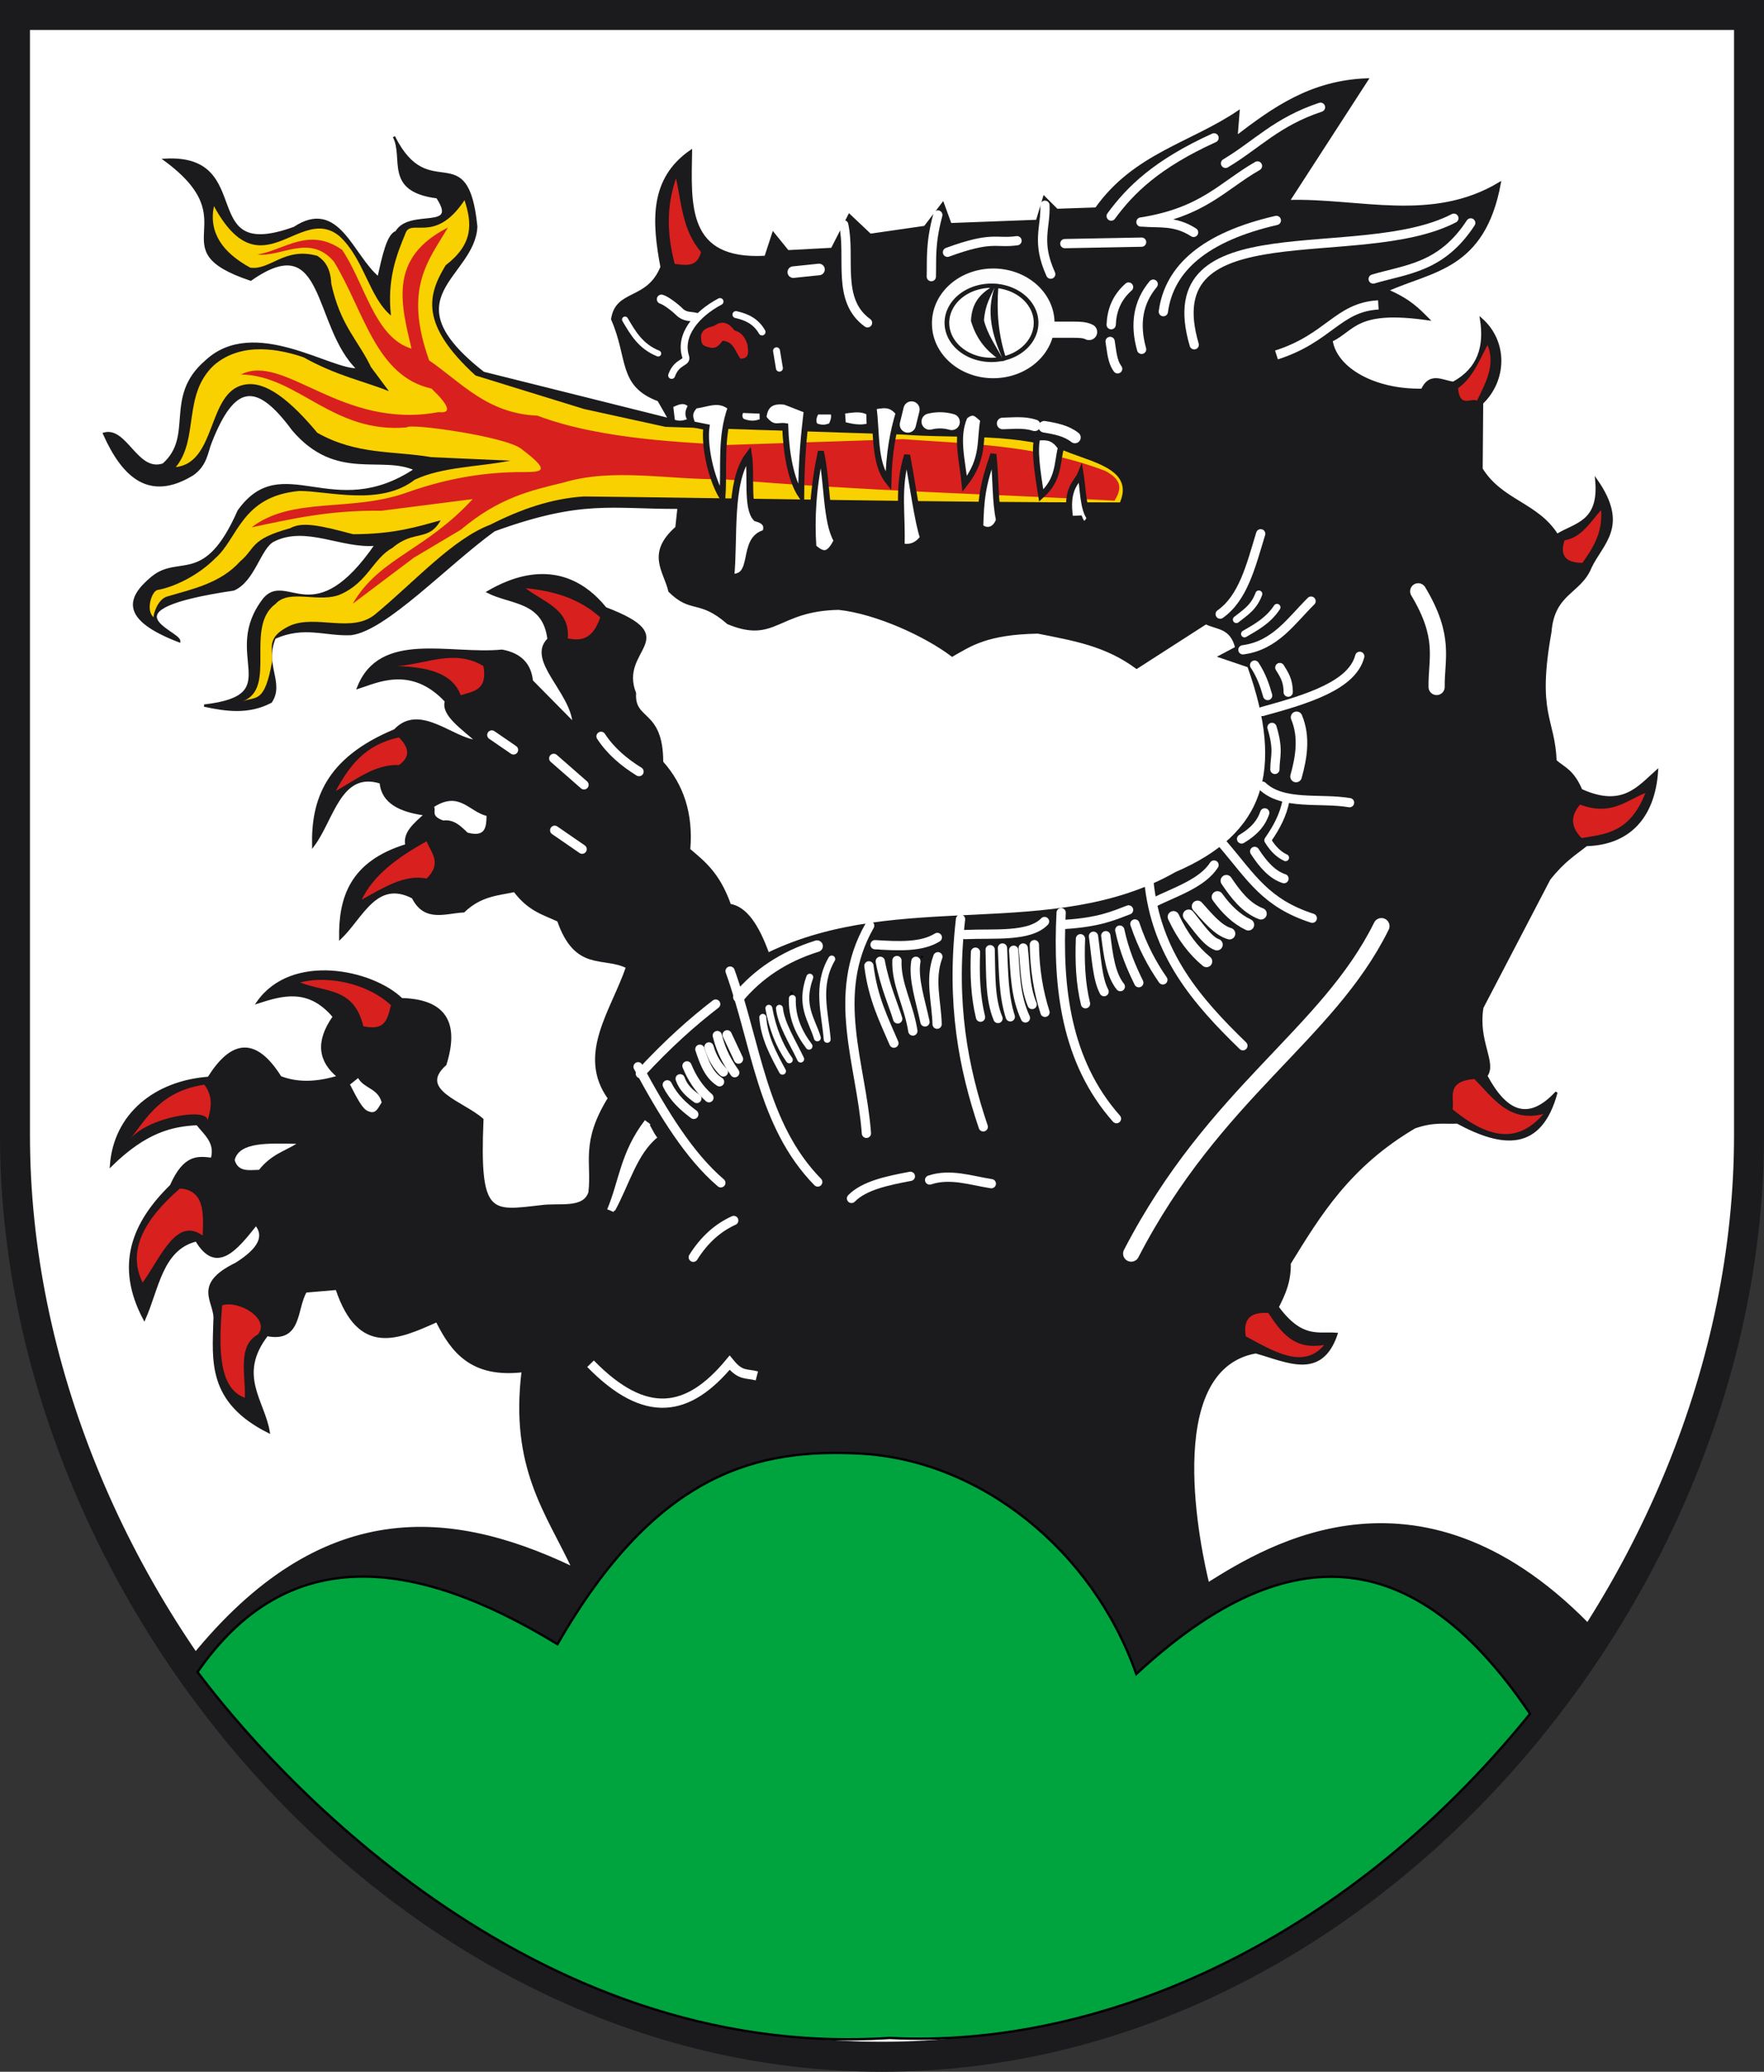 <?xml version="1.0" encoding="UTF-8" standalone="no"?>
<!-- Created with Inkscape (http://www.inkscape.org/) -->
<svg
   xmlns:svg="http://www.w3.org/2000/svg"
   xmlns="http://www.w3.org/2000/svg"
   version="1.0"
   width="762.427"
   height="895.589"
   id="svg3555">
  <rect width="100%" height="100%" fill="#333333" stroke="none"/>
  <defs
     id="defs3557" />
  <g
     transform="translate(1094.261,272.683)"
     id="layer1">
    <path
       d="M -1089.905,-268.412 L -1089.905,215.975 C -1089.905,414.252 -922.104,614.222 -715.223,614.222 C -508.208,614.222 -340.433,414.252 -340.433,215.975 L -340.433,-268.412 L -1089.905,-268.412 z"
       id="path3480"
       style="fill:#ffffff;fill-opacity:1;stroke:none;stroke-width:12.955;stroke-linecap:square;stroke-linejoin:miter;stroke-miterlimit:4;stroke-dasharray:none;stroke-opacity:1" />
    <path
       d="M -1087.783,-266.205 L -1087.783,218.183 C -1087.783,416.459 -919.982,616.429 -713.101,616.429 C -506.086,616.429 -338.311,416.459 -338.311,218.183 L -338.311,-266.205 L -1087.783,-266.205 z"
       id="path4926"
       style="fill:none;fill-opacity:1;stroke:#1b1a1c;stroke-width:12.955;stroke-linecap:square;stroke-linejoin:miter;stroke-miterlimit:4;stroke-dasharray:none;stroke-opacity:1" />
    <path
       d="M -1013.714,446.86 C -958.032,375.92 -902.35,378.491 -846.668,405.098 C -857.92,381.112 -873.457,361.767 -868.322,320.029 C -890.495,322.609 -898.932,311.455 -905.444,298.375 C -922.21,305.852 -939.024,313.579 -948.752,284.454 L -962.134,285.595 C -966.565,293.01 -964.088,307.334 -978.845,304.424 C -992.196,321.786 -980.377,332.857 -978.14,346.323 C -1004.265,333.189 -1001.998,315.571 -1001.547,298.241 C -1000.587,290.198 -1011.356,282.992 -992.283,273.656 C -981.948,267.234 -979.529,261.604 -983.625,256.626 C -992.218,267.521 -1000.81,277.99 -1009.403,263.487 C -1024.514,267.217 -1026.07,284.502 -1031.89,297.523 C -1044.236,274.271 -1036.776,255.971 -1020.352,239.912 C -1014.461,226.55 -1008.571,227.603 -1002.68,228.292 C -1000.675,221.211 -1005.584,217.587 -1009.037,213.236 C -1019.822,213.765 -1031.211,216.306 -1046.273,231.091 C -1044.653,209.174 -1027.309,195.005 -1004.088,193.251 C -994.422,177.792 -984.194,175.273 -973.086,192.973 C -966.633,195.452 -958.753,196.027 -947.981,192.748 C -956.103,186.147 -957.686,177.763 -949.942,166.834 C -960.914,153.754 -972.426,157.289 -982.857,160.637 C -968.127,139.529 -933.425,146.888 -920.684,159.258 C -901.751,159.735 -896.181,169.644 -901.779,187.437 C -914.457,198.763 -893.945,203.866 -885.78,211.284 C -887.569,253.37 -882.227,251.261 -860.473,248.794 C -852.783,247.657 -841.945,250.454 -839.457,242.815 C -837.913,230.026 -842.96,221.356 -831.051,202.089 C -844.624,183.194 -829.666,164.298 -823.234,145.403 C -833.388,140.27 -845.382,147.098 -852.966,125.261 C -859.267,122.303 -865.567,120.864 -871.868,112.457 C -879.197,113.982 -886.526,114.258 -893.855,121.271 C -901.758,121.629 -910.594,125.723 -915.798,115.286 C -931.732,106.941 -937.891,124.008 -947.205,132.875 C -947.428,115.46 -942.701,100.083 -918.593,92.686 C -919.764,87.279 -914.833,83.398 -910.424,79.385 C -921.254,77.931 -928.953,74.24 -929.713,65.594 C -947.336,59.997 -950.368,81.497 -958.884,92.814 C -959.268,73.327 -953.299,55.353 -923.614,43.026 C -912.892,31.584 -898.628,46.938 -888.198,47.678 C -894.595,41.93 -903.276,36.182 -901.5,30.434 C -916.536,14.219 -931.866,22.217 -939.472,24.604 C -929.958,0.216 -899.862,10.819 -877.294,8.622 C -869.362,10.061 -865.131,14.461 -864.416,21.673 L -846.282,40.051 C -847.228,26.307 -866.403,12.592 -857.172,3.612 C -859.203,-13.214 -873.437,-11.733 -883.325,-16.772 C -874.559,-21.864 -851.59,-33.221 -832.551,-9.728 C -798.104,3.407 -827.482,7.544 -819.826,26.979 C -820.618,39.268 -808.105,34.08 -808.101,56.795 C -799.336,66.607 -795.081,78.995 -796.417,94.579 C -790.115,99.987 -783.701,104.732 -778.796,118.523 C -772.032,119.649 -766.892,126.931 -762.294,139.603 C -705.092,111.961 -639.331,135.124 -585.968,104.74 C -547.395,88.155 -538.389,60.767 -554.637,15.329 L -567.041,11.109 L -559.914,7.324 C -562.097,-1.713 -568.228,-0.879 -573.052,-3.314 L -602.981,15.942 C -616.293,6.144 -629.702,3.898 -645.666,0.73 C -667.705,1.141 -674.644,6.082 -682.715,10.684 C -694.184,1.988 -715.395,-7.772 -731.735,-9.543 C -758.52,-9.09 -759.123,5.186 -779.615,-3.314 C -792.053,-14.192 -795.386,-7.717 -804.907,-17.157 C -806.859,-25.771 -814.669,-33.319 -801.89,-44.611 L -800.962,-53.196 C -829.689,-53.031 -842.56,-57.356 -880.696,-43.451 C -901.319,-28.5 -927.59,-0.422 -942.565,1.404 C -953.566,1.956 -962.822,-2.729 -975.569,3.062 C -980.582,14.842 -971.713,22.47 -977.176,30.696 C -986.778,35.729 -996.379,34.415 -1005.981,32.338 C -969.192,28.092 -999.105,10.385 -979.931,-13.936 C -970.059,-24.988 -958.42,1.554 -931.738,-37.265 C -946.528,-35.841 -961.917,-46.074 -976.032,-39.022 C -982.017,-36.032 -984.428,-21.664 -993.324,-17.856 C -1051.513,-9.234 -1016.477,0.405 -1016.808,4.497 C -1042.03,-5.16 -1039.179,-14.206 -1028.401,-23.081 C -1016.766,-32.661 -1005.634,-18.768 -991.128,-51.771 C -972.158,-78.371 -950.476,-45.893 -914.724,-69.746 C -929.537,-76.564 -948.828,-64.881 -967.631,-86.964 C -983.25,-108.159 -993.134,-107.463 -1003.355,-81.152 C -1004.881,-77.222 -1005.261,-71.638 -1010.986,-67.634 C -1029.469,-56.347 -1040.869,-66.309 -1049.289,-85.213 C -1039.728,-87.913 -1035.103,-67.964 -1023.665,-71.891 C -1009.755,-84.141 -1023.183,-100.994 -1005.273,-116.421 C -984.491,-136.043 -950.717,-111.762 -939.472,-113.054 C -958.839,-131.408 -952.929,-174.968 -985.897,-151.807 C -1026.034,-165.26 -985.876,-176.337 -1022.995,-203.616 C -983.368,-205.878 -1010.487,-158.33 -967.034,-174.175 C -947.914,-186.79 -942.07,-161.79 -930.655,-152.574 C -928.477,-162.429 -926.567,-171.186 -922.946,-172.384 C -917.136,-182.332 -895.364,-172.295 -905.291,-187.426 C -928.074,-190.238 -919.146,-204.376 -924.004,-213.591 C -908.709,-183.089 -892.389,-214.191 -888.422,-174.731 C -889.426,-152.837 -927.259,-144.276 -885.336,-111.507 L -804.907,-91.4 L -809.641,-99.685 C -826.825,-106.102 -822.199,-117.743 -829.654,-134.708 C -827.741,-147.419 -814.427,-142.234 -808.316,-157.242 C -811.932,-176.578 -813.335,-195.176 -795.626,-207.404 C -795.987,-184.149 -798.067,-159.656 -763.385,-161.632 L -760.052,-171.83 L -753.75,-164.054 L -734.666,-165.069 L -727.183,-179.717 L -718.125,-171.161 L -694.506,-174.567 L -686.737,-184.745 L -683.467,-175.769 L -646.048,-177.184 L -642.965,-187.451 L -637.442,-181.937 L -620.499,-182.519 C -604.002,-205.842 -579.519,-210.531 -558.977,-224.418 L -559.829,-213.591 C -543.908,-225.739 -527.696,-237.498 -503.295,-238.339 L -537.323,-185.75 C -506.773,-186.618 -475.33,-175.878 -446.067,-193.484 C -452.917,-156.193 -475.63,-155.914 -494.71,-147.159 C -484.966,-143.009 -481.143,-138.858 -477.001,-134.708 C -508.248,-139.195 -508.807,-130.256 -518.763,-125.428 C -516.808,-113.194 -500.126,-103.78 -479.587,-104.177 C -476.164,-111.642 -470.851,-107.764 -466.092,-107.214 C -455.011,-113.255 -452.223,-122.981 -454.108,-134.785 C -442.846,-124.904 -443.515,-108.232 -453.69,-98.484 L -453.925,-69.985 C -445.277,-55.987 -429.836,-55.034 -421.278,-41.396 C -413.512,-46.287 -402.606,-46.694 -404.305,-65.106 C -390.362,-45.123 -401.941,-37.901 -406.872,-27.355 C -411.337,-16.349 -422.814,-16.53 -424.172,0.453 C -430.575,36.186 -422.7,37.652 -421.95,56.22 C -418.248,59.494 -414.546,60.284 -410.845,68.86 C -393.02,76.948 -386.192,67.754 -378.088,60.566 C -379.421,80.516 -390.147,92.116 -408.603,92.6 C -413.658,96.643 -418.231,99.243 -424.633,107.327 L -453.575,162.855 C -456.043,177.488 -447.674,186.72 -451.875,192.394 C -443.702,207.676 -434.043,213.059 -421.55,199.54 C -428.314,224.751 -444.707,223.215 -464.387,212.548 C -470.132,212.841 -474.474,211.73 -482.845,214.649 C -511.248,231.417 -523.926,252.473 -536.858,273.46 C -536.711,281.645 -539.378,287.016 -542.049,292.383 C -531.484,306.643 -524.445,303.271 -516.598,303.943 C -523.222,323.66 -538.008,315.628 -551.532,311.888 C -592.962,319.427 -575.356,398.781 -572.123,411.904 C -546.215,395.667 -479.02,353.928 -404.769,432.706 C -466.922,506.53 -507.399,613.277 -731.666,575.423 L -1013.714,446.86 z"
       id="path3570"
       style="fill:#1b1a1c;fill-opacity:1;fill-rule:evenodd;stroke:#1b1a1c;stroke-width:1px;stroke-linecap:butt;stroke-linejoin:miter;stroke-opacity:1" />
    <path
       d="M -1008.886,450.123 C -970.759,394.915 -916.596,399.478 -853.298,438.088 C -810.23,362.796 -765.796,353.479 -722.65,355.681 C -670.931,358.32 -622.028,397.114 -603.154,450.982 C -544.383,396.603 -487.151,387.647 -432.953,468.174 C -515.592,570.394 -622.526,612.813 -709.745,608.289 C -866.261,618.557 -977.872,491.516 -1008.886,450.123 z"
       id="path3572"
       style="fill:#00a43f;fill-opacity:1;fill-rule:evenodd;stroke:#000000;stroke-width:1px;stroke-linecap:butt;stroke-linejoin:miter;stroke-opacity:1" />
    <path
       d="M -548.318,-15.611 A 26.17,24.674 0 1 1 -600.657,-15.611 A 26.17,24.674 0 1 1 -548.318,-15.611 z"
       transform="matrix(1.056,0,0,0.999,-58.302,-117.3)"
       id="path4533"
       style="opacity:0.99;fill:#ffffff;fill-opacity:1;fill-rule:nonzero;stroke:#1b1a1c;stroke-width:2.181;stroke-linecap:round;stroke-linejoin:round;stroke-miterlimit:4;stroke-dasharray:none;stroke-opacity:1" />
    <path
       d="M -537.351,-12.869 A 24.674,22.431 0 1 1 -586.7,-12.869 A 24.674,22.431 0 1 1 -537.351,-12.869 z"
       transform="matrix(0.781,0,0,0.715,-226.78,-123.937)"
       id="path4529"
       style="opacity:0.99;fill:#ffffff;fill-opacity:1;fill-rule:nonzero;stroke:#1b1a1c;stroke-width:2.592;stroke-linecap:round;stroke-linejoin:round;stroke-miterlimit:4;stroke-dasharray:none;stroke-opacity:1" />
    <path
       d="M -663.272,-148.456 C -664.078,-138.098 -663.296,-127.846 -659.923,-117.767 C -659.89,-117.643 -660.42,-116.463 -662.192,-117.685 C -667.246,-121.277 -671.701,-125.887 -674.094,-134.004 C -673.759,-141.758 -670.049,-145.602 -664.197,-148.919 C -663.206,-149.623 -663.172,-149.656 -663.272,-148.456 z"
       id="path4535"
       style="fill:#1b1a1c;fill-opacity:1;fill-rule:evenodd;stroke:#1b1a1c;stroke-width:1px;stroke-linecap:butt;stroke-linejoin:miter;stroke-opacity:1" />
    <path
       d="M -640.492,-130.156 C -637.169,-130.156 -633.846,-130.156 -630.523,-130.156 C -627.676,-130.156 -625.469,-130.122 -623.544,-129.16"
       id="path4539"
       style="fill:none;fill-rule:evenodd;stroke:#ffffff;stroke-width:7;stroke-linecap:round;stroke-linejoin:miter;stroke-miterlimit:4;stroke-dasharray:none;stroke-opacity:1" />
    <g
       transform="translate(414.333,-96.401)"
       id="g4675">
      <path
         d="M -1024.537,40.909 C -1103.162,40.931 -1179.006,39.19 -1256.24,38.33 C -1270.236,39.225 -1283.603,43.888 -1296.642,50.52 C -1313.139,56.824 -1329.024,74.864 -1346.421,89.265 C -1356.552,97.65 -1372.216,89.182 -1383.461,94.282 C -1393.691,99.289 -1390.576,103.712 -1390.965,109.614 C -1394.276,127.881 -1397.7,124.633 -1403.683,126.869 C -1388.639,121.239 -1403.097,94.751 -1389.478,84.749 C -1383.438,78.061 -1370.364,84.684 -1361.233,80.573 C -1349.542,75.31 -1347.438,65.222 -1338.868,60.476 C -1329.597,52.601 -1323.416,58.02 -1318.132,48.645 C -1328.523,51.482 -1338.161,54.602 -1355.954,54.663 C -1370.601,50.717 -1378.098,49.186 -1383.229,52.084 C -1400.83,56.927 -1397.947,60.663 -1404.81,66.401 C -1413.283,75.887 -1425.53,78.378 -1436.422,81.606 C -1440.648,82.859 -1442.564,90.021 -1442.133,90.576 C -1445.776,87.835 -1443.057,79.178 -1440.467,78.745 C -1434.123,77.686 -1423.389,72.988 -1415.485,64.992 C -1405.67,56.391 -1404.254,38.212 -1379.212,35.956 C -1366.617,35.936 -1344.252,42.666 -1329.306,31.08 C -1317.459,25.48 -1301.801,25.595 -1288.046,22.857 L -1322.211,21.342 C -1338.53,18.528 -1354.254,20.474 -1371.427,10.823 C -1386.628,-7.425 -1396.203,-11.53 -1403.339,-9.926 C -1419.061,-6.393 -1414.938,23.624 -1432.614,25.655 C -1422.473,13.291 -1429.777,-5.639 -1416.126,-18.403 C -1404.011,-28.895 -1387.176,-25.159 -1377.444,-21.842 C -1362.664,-13.652 -1351.507,-11.601 -1340.481,-7.165 L -1348.218,-17.544 C -1353.967,-29.514 -1361.438,-35.457 -1365.41,-53.647 C -1365.722,-60.481 -1368.261,-63.604 -1371.427,-65.681 C -1385.731,-69.661 -1391.756,-59.32 -1400.449,-60.587 C -1412.495,-67.175 -1418.447,-75.794 -1416.126,-87.171 C -1395.722,-49.652 -1379.182,-88.25 -1361.971,-74.277 C -1351.197,-64.479 -1349.121,-47.815 -1339.622,-39.893 C -1341.313,-55.429 -1337.277,-65.961 -1333.464,-75.074 C -1331.244,-82.546 -1320.737,-70.269 -1307.816,-89.75 C -1304.491,-79.585 -1304.011,-70.811 -1315.976,-61.602 C -1323.73,-48.817 -1327.312,-36.157 -1303.082,-13.965 L -1256.24,0.508 L -1220.997,8.244 L -1118.704,11.564 C -1094.14,13.477 -1067.937,10.473 -1045.795,19.651 C -1034.536,23.943 -1018.756,27.442 -1024.537,40.909 z"
         id="path3755"
         style="fill:#f9d100;fill-opacity:1;fill-rule:evenodd;stroke:none;stroke-width:1px;stroke-linecap:butt;stroke-linejoin:miter;stroke-opacity:1" />
      <path
         d="M -1314.977,-77.919 C -1323.383,-63.713 -1334.272,-51.658 -1323.109,-20.492 C -1309.033,-10.77 -1297.973,2.471 -1276.354,3.393 C -1247.591,14.267 -1208.933,14.913 -1195.042,16.098 L -1118.304,13.557 C -1092.581,15.539 -1061.464,15.603 -1030.893,27.279 C -1022.743,31.564 -1024.332,35.85 -1026.846,40.135 C -1082.874,37.172 -1130.926,36.203 -1196.567,30.836 C -1219.459,31.227 -1243.512,25.817 -1265.174,32.361 C -1279.056,35.717 -1292.866,38.78 -1309.387,52.689 L -1329.759,64.822 L -1356.141,84.705 C -1350.162,74.358 -1341.983,68.641 -1332.596,62.363 C -1323.935,56.571 -1314.245,50.301 -1304.305,39.476 L -1343.82,44.52 C -1366.152,44.162 -1382.753,48.102 -1399.847,51.672 C -1382.306,38.244 -1357.067,45.2 -1333.191,36.777 C -1318.52,31.601 -1302.001,27.664 -1281.944,27.787 C -1274.077,27.749 -1270.46,27.383 -1283.469,17.623 C -1290.534,12.322 -1331.937,6.544 -1332.764,8.475 C -1364.801,11.332 -1379.83,-13.994 -1404.42,-14.394 C -1385.827,-23.926 -1360.968,9.709 -1319.043,1.869 C -1313.283,2.546 -1314.3,-0.842 -1322.092,-8.295 C -1346.237,-13.68 -1351.201,-41.801 -1364.273,-63.181 C -1374.606,-75.364 -1386.972,-65.1 -1397.306,-66.23 C -1385.394,-68.332 -1375.057,-78.308 -1360.715,-68.263 C -1350.882,-53.776 -1346.658,-30.312 -1330.732,-25.574 C -1335.382,-45.175 -1340.685,-64.917 -1314.977,-77.919 z"
         id="path3757"
         style="fill:#d8201f;fill-opacity:1;fill-rule:evenodd;stroke:none;stroke-width:1px;stroke-linecap:butt;stroke-linejoin:miter;stroke-opacity:1" />
    </g>
    <path
       d="M -451.334,-123.565 C -454.911,-116.828 -457.659,-109.468 -464.083,-104.866 C -463.239,-96.127 -458.721,-100.854 -455.867,-99.483 C -452.086,-107.283 -447.794,-115.033 -451.334,-123.565 z"
       id="path4543"
       style="fill:#d8201f;fill-opacity:1;fill-rule:evenodd;stroke:none;stroke-width:1px;stroke-linecap:butt;stroke-linejoin:miter;stroke-opacity:1" />
    <path
       d="M -402.245,-52.22 C -406.931,-46.886 -410.828,-40.239 -418.039,-39.114 C -420.368,-31.942 -416.925,-29.386 -410.31,-29.369 C -405.803,-35.773 -401.487,-42.305 -402.245,-52.22 z"
       id="path4545"
       style="fill:#d8201f;fill-opacity:1;fill-rule:evenodd;stroke:none;stroke-width:1px;stroke-linecap:butt;stroke-linejoin:miter;stroke-opacity:1" />
    <path
       d="M -411.319,75.142 C -415.888,80.438 -415.029,85.191 -410.646,89.592 C -400.399,87.876 -389.869,87.428 -383.091,70.101 C -391.521,73.412 -397.908,80.13 -411.319,75.142 z"
       id="path4547"
       style="fill:#d8201f;fill-opacity:1;fill-rule:evenodd;stroke:none;stroke-width:1px;stroke-linecap:butt;stroke-linejoin:miter;stroke-opacity:1" />
    <path
       d="M -466.43,206.872 C -465.591,201.683 -469.486,194.804 -457.021,193.766 C -448.852,201.957 -442.112,212.651 -427.113,208.889 C -435.873,218.718 -446.996,222.839 -466.43,206.872 z"
       id="path4549"
       style="fill:#d8201f;fill-opacity:1;fill-rule:evenodd;stroke:none;stroke-width:1px;stroke-linecap:butt;stroke-linejoin:miter;stroke-opacity:1" />
    <path
       d="M -555.819,304.998 C -557.198,296.496 -552.719,294.502 -546.073,294.917 C -540.638,303.016 -535.187,311.094 -521.878,308.695 C -530.805,319.394 -543.414,311.687 -555.819,304.998 z"
       id="path4551"
       style="fill:#d8201f;fill-opacity:1;fill-rule:evenodd;stroke:none;stroke-width:1px;stroke-linecap:butt;stroke-linejoin:miter;stroke-opacity:1" />
    <path
       d="M -867.08,-18.428 C -855.574,-17.222 -844.465,-14.432 -834.815,-5.803 C -838.315,4.296 -843.505,4.25 -848.843,3.316 C -847.837,-9.6 -859.51,-12.372 -867.08,-18.428 z"
       id="path4573"
       style="fill:#d8201f;fill-opacity:1;fill-rule:evenodd;stroke:none;stroke-width:1px;stroke-linecap:butt;stroke-linejoin:miter;stroke-opacity:1" />
    <path
       d="M -922.491,15.24 C -910.099,14.413 -897.708,7.73 -885.316,15.24 C -883.414,25.917 -889.87,26.147 -895.136,27.865 C -898.695,18.098 -909.658,15.734 -922.491,15.24 z"
       id="path4575"
       style="fill:#d8201f;fill-opacity:1;fill-rule:evenodd;stroke:none;stroke-width:1px;stroke-linecap:butt;stroke-linejoin:miter;stroke-opacity:1" />
    <path
       d="M -949.144,69.248 C -940.38,64.445 -932.291,57.614 -921.789,58.025 C -916.285,54.051 -918.01,50.076 -921.789,46.101 C -936.683,49.197 -943.475,58.773 -949.144,69.248 z"
       id="path4577"
       style="fill:#d8201f;fill-opacity:1;fill-rule:evenodd;stroke:none;stroke-width:1px;stroke-linecap:butt;stroke-linejoin:miter;stroke-opacity:1" />
    <path
       d="M -937.921,116.242 C -928.569,111.043 -919.217,105.1 -909.865,107.123 C -903.036,100.38 -907.946,95.985 -909.865,90.991 C -922.313,97.86 -932.911,105.654 -937.921,116.242 z"
       id="path4579"
       style="fill:#d8201f;fill-opacity:1;fill-rule:evenodd;stroke:none;stroke-width:1px;stroke-linecap:butt;stroke-linejoin:miter;stroke-opacity:1" />
    <path
       d="M -964.575,152.013 C -953.348,156.447 -941.32,154.045 -937.22,170.951 C -928.408,172.847 -926.889,168.96 -925.296,161.833 C -936.285,151.751 -953.586,149.105 -964.575,152.013 z"
       id="path4581"
       style="fill:#d8201f;fill-opacity:1;fill-rule:evenodd;stroke:none;stroke-width:1px;stroke-linecap:butt;stroke-linejoin:miter;stroke-opacity:1" />
    <path
       d="M -1038.222,220.049 C -1031.208,210.465 -1004.555,205.79 -1004.555,211.633 C -1002.947,206.489 -1002.03,201.345 -1005.958,196.202 C -1024.409,199.02 -1030.556,210.041 -1038.222,220.049 z"
       id="path4583"
       style="fill:#d8201f;fill-opacity:1;fill-rule:evenodd;stroke:none;stroke-width:1px;stroke-linecap:butt;stroke-linejoin:miter;stroke-opacity:1" />
    <path
       d="M -1032.611,281.773 C -1024.732,270.747 -1018.039,253.202 -1006.659,261.432 C -1006.23,251.567 -1005.94,241.818 -1016.479,241.091 C -1032.167,254.652 -1039.338,268.212 -1032.611,281.773 z"
       id="path4585"
       style="fill:#d8201f;fill-opacity:1;fill-rule:evenodd;stroke:none;stroke-width:1px;stroke-linecap:butt;stroke-linejoin:miter;stroke-opacity:1" />
    <path
       d="M -998.242,291.593 C -991.023,289.242 -977.251,297.546 -982.811,304.218 C -991.741,309.1 -988.086,321.534 -988.422,331.573 C -999.78,327.486 -999.798,310.438 -998.242,291.593 z"
       id="path4587"
       style="fill:#d8201f;fill-opacity:1;fill-rule:evenodd;stroke:none;stroke-width:1px;stroke-linecap:butt;stroke-linejoin:miter;stroke-opacity:1" />
    <path
       d="M -839.024,316.843 C -815.122,341.308 -796.72,337.903 -778.902,316.39 C -774.159,322.244 -771.875,320.861 -767.132,322.1"
       id="path4589"
       style="fill:none;fill-rule:evenodd;stroke:#ffffff;stroke-width:4;stroke-linecap:butt;stroke-linejoin:miter;stroke-miterlimit:4;stroke-dasharray:none;stroke-opacity:1" />
    <path
       d="M -992.836,228.802 C -990.837,220.82 -978.128,221.602 -966.155,221.78 C -971.538,225.082 -976.921,226.339 -982.304,233.014 C -986.565,233.11 -991.266,234.089 -992.836,228.802 z"
       id="path4591"
       style="fill:#ffffff;fill-opacity:1;fill-rule:evenodd;stroke:none;stroke-width:1px;stroke-linecap:butt;stroke-linejoin:miter;stroke-opacity:1" />
    <path
       d="M -939.475,193.345 C -936.897,197.946 -930.963,197.685 -929.294,203.876 C -930.746,206.004 -931.693,209.141 -934.911,207.738 C -937.602,207.111 -940.294,201.266 -942.985,196.153 L -939.475,193.345 z"
       id="path4593"
       style="fill:#ffffff;fill-rule:evenodd;stroke:none;stroke-width:1px;stroke-linecap:butt;stroke-linejoin:miter;stroke-opacity:1" />
    <path
       d="M -906.612,76.097 C -895.682,69.26 -891.686,78.048 -883.965,80.036 C -884.063,84.786 -884.364,89.357 -892.17,87.257 C -895.126,84.416 -898.016,81.442 -902.674,82.005 C -908.204,80.036 -905.762,78.066 -906.612,76.097 z"
       id="path4595"
       style="fill:#ffffff;fill-rule:evenodd;stroke:none;stroke-width:1px;stroke-linecap:butt;stroke-linejoin:miter;stroke-opacity:1" />
    <path
       d="M -834.486,45.627 C -830.309,52.006 -824.582,56.835 -818.066,60.874"
       id="path4597"
       style="fill:none;fill-rule:evenodd;stroke:#ffffff;stroke-width:4;stroke-linecap:round;stroke-linejoin:miter;stroke-miterlimit:4;stroke-dasharray:none;stroke-opacity:1" />
    <path
       d="M -881.694,45.04 L -872.311,51.491"
       id="path4599"
       style="fill:none;fill-rule:evenodd;stroke:#ffffff;stroke-width:4;stroke-linecap:round;stroke-linejoin:miter;stroke-miterlimit:4;stroke-dasharray:none;stroke-opacity:1" />
    <path
       d="M -778.703,147.103 C -767.424,178.414 -764.987,213.607 -740.827,238.286"
       id="path4601"
       style="fill:none;fill-rule:evenodd;stroke:#ffffff;stroke-width:4;stroke-linecap:round;stroke-linejoin:miter;stroke-miterlimit:4;stroke-dasharray:none;stroke-opacity:1" />
    <path
       d="M -719.785,217.244 C -721.989,187.317 -735.467,157.391 -718.382,127.464"
       id="path4603"
       style="fill:none;fill-rule:evenodd;stroke:#ffffff;stroke-width:4;stroke-linecap:round;stroke-linejoin:miter;stroke-miterlimit:4;stroke-dasharray:none;stroke-opacity:1" />
    <path
       d="M -679.104,124.659 C -683.309,161.233 -677.804,189.175 -669.284,214.438"
       id="path4605"
       style="fill:none;fill-rule:evenodd;stroke:#ffffff;stroke-width:4;stroke-linecap:round;stroke-linejoin:miter;stroke-miterlimit:4;stroke-dasharray:none;stroke-opacity:1" />
    <path
       d="M -635.617,121.853 C -637.27,154.004 -633.59,186.194 -611.707,210.9"
       id="path4607"
       style="fill:none;fill-rule:evenodd;stroke:#ffffff;stroke-width:4;stroke-linecap:round;stroke-linejoin:miter;stroke-miterlimit:4;stroke-dasharray:none;stroke-opacity:1" />
    <path
       d="M -597.741,107.825 C -594.781,139.623 -576.85,160.193 -557.059,179.368"
       id="path4609"
       style="fill:none;fill-rule:evenodd;stroke:#ffffff;stroke-width:4;stroke-linecap:round;stroke-linejoin:miter;stroke-miterlimit:4;stroke-dasharray:none;stroke-opacity:1" />
    <path
       d="M -565.613,92.318 C -553.31,106.714 -547.231,117.727 -527.067,124.262"
       id="path4611"
       style="fill:none;fill-rule:evenodd;stroke:#ffffff;stroke-width:4;stroke-linecap:round;stroke-linejoin:miter;stroke-miterlimit:4;stroke-dasharray:none;stroke-opacity:1" />
    <path
       d="M -548.643,67.143 C -539.732,75.608 -523.678,72.166 -510.965,74.294"
       id="path4613"
       style="fill:none;fill-rule:evenodd;stroke:#ffffff;stroke-width:4;stroke-linecap:round;stroke-linejoin:miter;stroke-miterlimit:4;stroke-dasharray:none;stroke-opacity:1" />
    <path
       d="M -548.643,34.879 C -528.614,29.43 -509.807,23.472 -506.558,11.031"
       id="path4615"
       style="fill:none;fill-rule:evenodd;stroke:#ffffff;stroke-width:4;stroke-linecap:round;stroke-linejoin:miter;stroke-miterlimit:4;stroke-dasharray:none;stroke-opacity:1" />
    <path
       d="M -557.059,8.226 C -543.102,6.383 -536.219,-4.301 -527.6,-12.817"
       id="path4617"
       style="fill:none;fill-rule:evenodd;stroke:#ffffff;stroke-width:4;stroke-linecap:round;stroke-linejoin:miter;stroke-miterlimit:4;stroke-dasharray:none;stroke-opacity:1" />
    <path
       d="M -549.375,-41.94 C -553.647,-27.876 -556.959,-14.211 -566.879,-7.205"
       id="path4619"
       style="fill:none;fill-rule:evenodd;stroke:#ffffff;stroke-width:4;stroke-linecap:round;stroke-linejoin:miter;stroke-miterlimit:4;stroke-dasharray:none;stroke-opacity:1" />
    <path
       d="M -578.101,-123.638 C -595.614,-182.993 -506.684,-157.14 -465.877,-178.348"
       id="path4621"
       style="fill:none;fill-rule:evenodd;stroke:#ffffff;stroke-width:4;stroke-linecap:round;stroke-linejoin:miter;stroke-miterlimit:4;stroke-dasharray:none;stroke-opacity:1" />
    <path
       d="M -719.309,-133.133 C -732.898,-142.916 -726.49,-161.27 -729.605,-175.542"
       id="path4623"
       style="fill:none;fill-rule:evenodd;stroke:#ffffff;stroke-width:4;stroke-linecap:round;stroke-linejoin:miter;stroke-miterlimit:4;stroke-dasharray:none;stroke-opacity:1" />
    <path
       d="M -691.729,-153.097 C -691.505,-160.914 -692.281,-167.232 -688.923,-179.751"
       id="path4625"
       style="fill:none;fill-rule:evenodd;stroke:#ffffff;stroke-width:4;stroke-linecap:round;stroke-linejoin:miter;stroke-miterlimit:4;stroke-dasharray:none;stroke-opacity:1" />
    <path
       d="M -640.126,-154.175 C -646.484,-168.245 -642.193,-174.329 -642.631,-183.959"
       id="path4627"
       style="fill:none;fill-rule:evenodd;stroke:#ffffff;stroke-width:4;stroke-linecap:round;stroke-linejoin:miter;stroke-miterlimit:4;stroke-dasharray:none;stroke-opacity:1" />
    <path
       d="M -818.471,188.467 C -807.664,208.53 -796.338,227.032 -782.711,238.637"
       id="path4629"
       style="fill:none;fill-rule:evenodd;stroke:#ffffff;stroke-width:4;stroke-linecap:round;stroke-linejoin:miter;stroke-miterlimit:4;stroke-dasharray:none;stroke-opacity:1" />
    <path
       d="M -802.648,-158.6 C -797.961,-158.082 -793.01,-156.903 -791.26,-163.725 C -799.35,-173.232 -799.638,-184.691 -802.078,-195.611 C -806.606,-182.406 -805.677,-170.293 -802.648,-158.6 z"
       id="path4631"
       style="fill:#d8201f;fill-opacity:1;fill-rule:evenodd;stroke:none;stroke-width:1px;stroke-linecap:butt;stroke-linejoin:miter;stroke-opacity:1" />
    <path
       d="M -791.26,-127.852 C -791.403,-123.343 -790.373,-123.107 -786.805,-122.31 C -784.008,-122.153 -783.172,-123.958 -781.94,-125.366 C -777.049,-125.082 -776.483,-120.473 -774.178,-117.603 C -769.571,-117.677 -771.203,-122.028 -771.169,-123.661 C -772.03,-126.162 -773.26,-128.864 -776.765,-129.823 C -779.802,-133.736 -782.529,-134.016 -785.566,-131.838 C -787.754,-131.091 -790.245,-130.947 -791.26,-127.852 z"
       id="path4633"
       style="fill:#d8201f;fill-opacity:1;fill-rule:evenodd;stroke:none;stroke-width:1px;stroke-linecap:butt;stroke-linejoin:miter;stroke-opacity:1" />
    <path
       d="M -793.783,-97.377 C -788.649,-97.932 -783.515,-100.953 -778.382,-96.567 C -783.11,-83.598 -781.141,-70.628 -782.029,-57.659 C -787.402,-66.577 -789.94,-80.793 -788.919,-88.056 L -794.999,-89.272 C -795.758,-91.682 -797.17,-93.93 -793.783,-97.377 z"
       id="path4635"
       style="fill:#ffffff;fill-rule:evenodd;stroke:#1b1a1c;stroke-width:2.6;stroke-linecap:butt;stroke-linejoin:miter;stroke-miterlimit:4;stroke-dasharray:none;stroke-opacity:1" />
    <path
       d="M -778.382,-23.21 C -776.705,-39.676 -779.445,-64.388 -770.681,-75.897 C -769.422,-67.58 -771.612,-53.176 -767.439,-48.743 C -763.26,-47.551 -762.173,-45.608 -763.386,-42.258 C -774.256,-39.694 -766.816,-22.331 -778.382,-23.21 z"
       id="path4637"
       style="fill:#ffffff;fill-rule:evenodd;stroke:#1b1a1c;stroke-width:2.9;stroke-linecap:butt;stroke-linejoin:miter;stroke-miterlimit:4;stroke-dasharray:none;stroke-opacity:1" />
    <path
       d="M -804.32,-97.377 C -801.483,-98.626 -798.646,-100.302 -795.809,-97.377 C -797.952,-93.787 -796.819,-92.381 -795.809,-90.893 C -798.086,-90.179 -800.196,-89.13 -803.51,-90.488 L -804.32,-97.377 z"
       id="path4639"
       style="fill:#ffffff;fill-rule:evenodd;stroke:#1b1a1c;stroke-width:2;stroke-linecap:butt;stroke-linejoin:miter;stroke-miterlimit:4;stroke-dasharray:none;stroke-opacity:1" />
    <path
       d="M -754.875,-88.461 C -754.546,-77.442 -752.571,-65.232 -747.985,-58.47 C -747.88,-74.994 -746.713,-85.152 -745.554,-95.351 L -754.875,-98.999 C -761.23,-99.915 -763.868,-97.115 -764.274,-92.083 C -760.303,-86.687 -757.867,-88.963 -754.875,-88.461 z"
       id="path4641"
       style="fill:#ffffff;fill-rule:evenodd;stroke:#1b1a1c;stroke-width:2.6;stroke-linecap:butt;stroke-linejoin:miter;stroke-miterlimit:4;stroke-dasharray:none;stroke-opacity:1" />
    <path
       d="M -739.474,-77.518 C -742.819,-61.669 -743.538,-48.903 -742.717,-36.179 C -738.329,-32.199 -735.857,-32.446 -732.584,-39.016 C -737.431,-47.029 -736.563,-64.668 -739.474,-77.518 z"
       id="path4643"
       style="fill:#ffffff;fill-rule:evenodd;stroke:#1b1a1c;stroke-width:2.6;stroke-linecap:butt;stroke-linejoin:miter;stroke-miterlimit:4;stroke-dasharray:none;stroke-opacity:1" />
    <path
       d="M -677.311,-63.488 C -678.249,-73.402 -681.359,-83.751 -677.311,-92.669 C -672.965,-96.373 -671.573,-92.692 -669.205,-91.453 C -670.988,-82.393 -668.703,-74.497 -677.311,-63.488 z"
       id="path4645"
       style="fill:#ffffff;fill-rule:evenodd;stroke:#1b1a1c;stroke-width:2.6;stroke-linecap:butt;stroke-linejoin:miter;stroke-miterlimit:4;stroke-dasharray:none;stroke-opacity:1" />
    <path
       d="M -704.62,-36.584 C -703.996,-49.642 -706.649,-61.88 -702.188,-75.897 C -699.891,-63.775 -697.595,-46.581 -695.298,-40.232 C -697.853,-36.806 -700.984,-35.688 -704.62,-36.584 z"
       id="path4647"
       style="fill:#ffffff;fill-rule:evenodd;stroke:#1b1a1c;stroke-width:2.6;stroke-linecap:butt;stroke-linejoin:miter;stroke-miterlimit:4;stroke-dasharray:none;stroke-opacity:1" />
    <path
       d="M -670.575,-45.095 C -669.089,-43.117 -664.361,-42.35 -662.47,-47.932 C -664.234,-55.829 -663.733,-65.527 -664.901,-76.302 C -669.709,-62.686 -670.22,-56.689 -670.575,-45.095 z"
       id="path4649"
       style="fill:#ffffff;fill-rule:evenodd;stroke:#1b1a1c;stroke-width:2.6;stroke-linecap:butt;stroke-linejoin:miter;stroke-miterlimit:4;stroke-dasharray:none;stroke-opacity:1" />
    <path
       d="M -644.232,-58.47 C -645.906,-68.735 -647.363,-78.64 -645.853,-83.598 C -642.476,-83.66 -639.098,-84.29 -635.721,-79.139 C -637.447,-72.25 -636.528,-65.36 -644.232,-58.47 z"
       id="path4651"
       style="fill:#ffffff;fill-rule:evenodd;stroke:#1b1a1c;stroke-width:2.6;stroke-linecap:butt;stroke-linejoin:miter;stroke-miterlimit:4;stroke-dasharray:none;stroke-opacity:1" />
    <path
       d="M -631.668,-48.338 C -633.856,-61.782 -628.658,-64.155 -627.21,-67.791 C -626.118,-61.054 -626.198,-52.558 -623.157,-48.743 C -624.652,-46.007 -626.148,-44.822 -627.643,-48.529 L -631.668,-48.338 z"
       id="path4653"
       style="fill:#ffffff;fill-rule:evenodd;stroke:#1b1a1c;stroke-width:2.6;stroke-linecap:butt;stroke-linejoin:miter;stroke-miterlimit:4;stroke-dasharray:none;stroke-opacity:1" />
    <path
       d="M -710.294,-64.549 C -716.775,-72.765 -715.121,-85.862 -716.778,-96.972 C -713.131,-97.336 -709.483,-98.903 -705.835,-94.135 C -708.25,-86.131 -710.031,-76.859 -710.294,-64.549 z"
       id="path4655"
       style="fill:#ffffff;fill-rule:evenodd;stroke:#1b1a1c;stroke-width:2.6;stroke-linecap:butt;stroke-linejoin:miter;stroke-miterlimit:4;stroke-dasharray:none;stroke-opacity:1" />
    <path
       d="M -773.518,-90.488 C -769.182,-88.782 -766.983,-89.749 -764.602,-90.488 L -764.706,-95.135 L -773.924,-95.489 C -774.965,-93.586 -775.004,-91.885 -773.518,-90.488 z"
       id="path4661"
       style="fill:#ffffff;fill-rule:evenodd;stroke:#1b1a1c;stroke-width:2.6;stroke-linecap:butt;stroke-linejoin:miter;stroke-miterlimit:4;stroke-dasharray:none;stroke-opacity:1" />
    <path
       d="M -741.426,-94.807 L -734.22,-94.807 C -733.241,-92.721 -733.957,-90.634 -734.978,-88.548 C -736.842,-88.073 -738.216,-87.108 -741.995,-88.548 C -743.117,-90.372 -742.833,-92.477 -741.426,-94.807 z"
       id="path4663"
       style="fill:#ffffff;fill-rule:evenodd;stroke:#1b1a1c;stroke-width:2.6;stroke-linecap:butt;stroke-linejoin:miter;stroke-miterlimit:4;stroke-dasharray:none;stroke-opacity:1" />
    <path
       d="M -730.047,-94.807 C -726.317,-95.141 -722.587,-96.271 -718.857,-94.238 L -718.668,-88.738 C -722.334,-87.617 -726.001,-88.45 -729.668,-89.307 L -730.047,-94.807 z"
       id="path4665"
       style="fill:#ffffff;fill-rule:evenodd;stroke:#1b1a1c;stroke-width:2;stroke-linecap:butt;stroke-linejoin:miter;stroke-miterlimit:4;stroke-dasharray:none;stroke-opacity:1" />
    <path
       d="M -660.909,-89.628 C -656.286,-89.714 -651.662,-90.336 -647.039,-88.831"
       id="path4667"
       style="fill:none;fill-rule:evenodd;stroke:#ffffff;stroke-width:5;stroke-linecap:round;stroke-linejoin:miter;stroke-miterlimit:4;stroke-dasharray:none;stroke-opacity:1" />
    <path
       d="M -692.476,-90.425 C -689.288,-91.229 -686.099,-91.162 -682.911,-90.265"
       id="path4669"
       style="fill:none;fill-rule:evenodd;stroke:#ffffff;stroke-width:7;stroke-linecap:round;stroke-linejoin:miter;stroke-miterlimit:4;stroke-dasharray:none;stroke-opacity:1" />
    <path
       d="M -642.893,-88.193 C -638.03,-87.405 -633.27,-86.447 -629.661,-83.569"
       id="path4671"
       style="fill:none;fill-rule:evenodd;stroke:#ffffff;stroke-width:5;stroke-linecap:round;stroke-linejoin:miter;stroke-miterlimit:4;stroke-dasharray:none;stroke-opacity:1" />
    <path
       d="M -700.288,-95.686 L -701.883,-89.149"
       id="path4673"
       style="fill:none;fill-rule:evenodd;stroke:#ffffff;stroke-width:7;stroke-linecap:round;stroke-linejoin:miter;stroke-miterlimit:4;stroke-dasharray:none;stroke-opacity:1" />
    <path
       d="M -481.286,-17.063 C -469.249,2.978 -473.528,12.143 -473.333,24.291"
       id="path4679"
       style="fill:none;fill-rule:evenodd;stroke:#ffffff;stroke-width:7;stroke-linecap:round;stroke-linejoin:miter;stroke-miterlimit:4;stroke-dasharray:none;stroke-opacity:1" />
    <path
       d="M -497.191,127.676 C -520.519,174.861 -569.295,199.526 -605.348,269.233"
       id="path4681"
       style="fill:none;fill-rule:evenodd;stroke:#ffffff;stroke-width:7;stroke-linecap:round;stroke-linejoin:miter;stroke-miterlimit:4;stroke-dasharray:none;stroke-opacity:1" />
    <path
       d="M -854.926,55.147 L -841.838,66.599"
       id="path4683"
       style="fill:none;fill-rule:evenodd;stroke:#ffffff;stroke-width:4;stroke-linecap:round;stroke-linejoin:miter;stroke-miterlimit:4;stroke-dasharray:none;stroke-opacity:1" />
    <path
       d="M -854.517,86.231 L -842.656,94.411"
       id="path4685"
       style="fill:none;fill-rule:evenodd;stroke:#ffffff;stroke-width:4;stroke-linecap:round;stroke-linejoin:miter;stroke-miterlimit:4;stroke-dasharray:none;stroke-opacity:1" />
    <path
       d="M -665.788,239.013 C -674.678,237.629 -683.569,234.465 -692.459,237.423"
       id="path4687"
       style="fill:none;fill-rule:evenodd;stroke:#ffffff;stroke-width:4;stroke-linecap:round;stroke-linejoin:miter;stroke-miterlimit:4;stroke-dasharray:none;stroke-opacity:1" />
    <path
       d="M -700.78,235.832 C -710.863,237.733 -720.74,239.799 -726.228,245.375"
       id="path4689"
       style="fill:none;fill-rule:evenodd;stroke:#ffffff;stroke-width:4;stroke-linecap:round;stroke-linejoin:miter;stroke-miterlimit:4;stroke-dasharray:none;stroke-opacity:1" />
    <path
       d="M -794.622,270.824 C -789.765,263.083 -783.856,257.973 -777.126,254.919"
       id="path4691"
       style="fill:none;fill-rule:evenodd;stroke:#ffffff;stroke-width:4;stroke-linecap:round;stroke-linejoin:miter;stroke-miterlimit:4;stroke-dasharray:none;stroke-opacity:1" />
    <path
       d="M -817.501,191.425 C -805.726,178.643 -795.048,169.152 -784.939,161.368"
       id="path4693"
       style="fill:none;fill-rule:evenodd;stroke:#ffffff;stroke-width:4;stroke-linecap:round;stroke-linejoin:miter;stroke-miterlimit:4;stroke-dasharray:none;stroke-opacity:1" />
    <path
       d="M -774.92,158.237 C -766.771,148.59 -755.929,140.962 -741.106,136.321"
       id="path4695"
       style="fill:none;fill-rule:evenodd;stroke:#ffffff;stroke-width:5;stroke-linecap:round;stroke-linejoin:miter;stroke-miterlimit:4;stroke-dasharray:none;stroke-opacity:1" />
    <path
       d="M -714.807,138.199 C -714.807,137.364 -714.807,137.364 -714.807,138.199 z"
       id="path4697"
       style="fill:none;fill-rule:evenodd;stroke:#000000;stroke-width:1px;stroke-linecap:butt;stroke-linejoin:miter;stroke-opacity:1" />
    <path
       d="M -689.133,132.564 C -695.96,136.829 -705.963,136.331 -716.059,135.695"
       id="path4699"
       style="fill:none;fill-rule:evenodd;stroke:#ffffff;stroke-width:4;stroke-linecap:round;stroke-linejoin:miter;stroke-miterlimit:4;stroke-dasharray:none;stroke-opacity:1" />
    <path
       d="M -551.999,14.841 C -549.116,19.224 -547.593,23.608 -546.363,27.991"
       id="path4701"
       style="fill:none;fill-rule:evenodd;stroke:#ffffff;stroke-width:4;stroke-linecap:round;stroke-linejoin:miter;stroke-miterlimit:4;stroke-dasharray:none;stroke-opacity:1" />
    <path
       d="M -544.485,41.767 C -541.457,51.736 -543.249,54.474 -543.232,59.926"
       id="path4703"
       style="fill:none;fill-rule:evenodd;stroke:#ffffff;stroke-width:4;stroke-linecap:round;stroke-linejoin:miter;stroke-miterlimit:4;stroke-dasharray:none;stroke-opacity:1" />
    <path
       d="M -547.616,78.712 C -548.903,82.469 -551.37,86.226 -557.635,89.983"
       id="path4705"
       style="fill:none;fill-rule:evenodd;stroke:#ffffff;stroke-width:4;stroke-linecap:round;stroke-linejoin:miter;stroke-miterlimit:4;stroke-dasharray:none;stroke-opacity:1" />
    <path
       d="M -595.832,117.535 C -586.09,112.759 -574.609,109.141 -569.532,101.254"
       id="path4707"
       style="fill:none;fill-rule:evenodd;stroke:#ffffff;stroke-width:4;stroke-linecap:round;stroke-linejoin:miter;stroke-miterlimit:4;stroke-dasharray:none;stroke-opacity:1" />
    <path
       d="M -634.029,126.928 C -619.22,125.966 -613.215,123.243 -606.477,120.666"
       id="path4709"
       style="fill:none;fill-rule:evenodd;stroke:#ffffff;stroke-width:4;stroke-linecap:round;stroke-linejoin:miter;stroke-miterlimit:4;stroke-dasharray:none;stroke-opacity:1" />
    <path
       d="M -677.236,131.311 C -664.451,130.737 -649.358,132.472 -642.796,125.676"
       id="path4711"
       style="fill:none;fill-rule:evenodd;stroke:#ffffff;stroke-width:4;stroke-linecap:round;stroke-linejoin:miter;stroke-miterlimit:4;stroke-dasharray:none;stroke-opacity:1" />
    <path
       d="M -684.75,-163.621 C -664.996,-170.854 -664.086,-167.318 -654.693,-168.63"
       id="path4713"
       style="fill:none;fill-rule:evenodd;stroke:#ffffff;stroke-width:4;stroke-linecap:round;stroke-linejoin:miter;stroke-miterlimit:4;stroke-dasharray:none;stroke-opacity:1" />
    <path
       d="M -634.029,-167.378 L -600.841,-168.004"
       id="path4715"
       style="fill:none;fill-rule:evenodd;stroke:#ffffff;stroke-width:4;stroke-linecap:round;stroke-linejoin:miter;stroke-miterlimit:4;stroke-dasharray:none;stroke-opacity:1" />
    <path
       d="M -569.532,-213.089 C -594.346,-201.818 -605.72,-190.547 -613.991,-179.276"
       id="path4717"
       style="fill:none;fill-rule:evenodd;stroke:#ffffff;stroke-width:4;stroke-linecap:round;stroke-linejoin:miter;stroke-miterlimit:4;stroke-dasharray:none;stroke-opacity:1" />
    <path
       d="M -591.449,-137.947 C -588.907,-156.755 -573.529,-170.276 -542.606,-177.397"
       id="path4719"
       style="fill:none;fill-rule:evenodd;stroke:#ffffff;stroke-width:4;stroke-linecap:round;stroke-linejoin:miter;stroke-miterlimit:4;stroke-dasharray:none;stroke-opacity:1" />
    <path
       d="M -595.832,-149.845 C -602.35,-142.068 -603.92,-132.642 -600.841,-121.667"
       id="path4721"
       style="fill:none;fill-rule:evenodd;stroke:#ffffff;stroke-width:4;stroke-linecap:round;stroke-linejoin:miter;stroke-miterlimit:4;stroke-dasharray:none;stroke-opacity:1" />
    <path
       d="M -606.477,-148.593 C -611.749,-143.92 -613.735,-138.352 -613.991,-132.312"
       id="path4723"
       style="fill:none;fill-rule:evenodd;stroke:#ffffff;stroke-width:4;stroke-linecap:round;stroke-linejoin:miter;stroke-miterlimit:4;stroke-dasharray:none;stroke-opacity:1" />
    <path
       d="M -611.196,-113.243 C -613.622,-116.521 -613.734,-120.956 -614.453,-125.088"
       id="path4727"
       style="fill:none;fill-rule:evenodd;stroke:#ffffff;stroke-width:4;stroke-linecap:round;stroke-linejoin:miter;stroke-miterlimit:4;stroke-dasharray:none;stroke-opacity:1" />
    <path
       d="M -783.061,-142.331 C -793.352,-136.886 -800.833,-127.748 -797.92,-118.535 C -796.971,-115.534 -801.645,-116.825 -803.969,-110.395"
       id="path4729"
       style="fill:none;fill-rule:evenodd;stroke:#ffffff;stroke-width:3;stroke-linecap:round;stroke-linejoin:miter;stroke-miterlimit:4;stroke-dasharray:none;stroke-opacity:1" />
    <path
       d="M -808.367,-143.338 C -806.541,-142.832 -802.491,-139.762 -800.648,-137.92 C -798.247,-135.519 -795.907,-136.078 -793.529,-135.483"
       id="path4735"
       style="fill:none;fill-rule:evenodd;stroke:#ffffff;stroke-width:4;stroke-linecap:round;stroke-linejoin:miter;stroke-miterlimit:4;stroke-dasharray:none;stroke-opacity:1" />
    <path
       d="M -776.173,-136.695 C -771.672,-135.678 -767.567,-133.869 -764.901,-129.181"
       id="path4737"
       style="fill:none;fill-rule:evenodd;stroke:#ffffff;stroke-width:3;stroke-linecap:round;stroke-linejoin:miter;stroke-miterlimit:4;stroke-dasharray:none;stroke-opacity:1" />
    <path
       d="M -758.639,-121.041 L -757.387,-113.526"
       id="path4739"
       style="fill:none;fill-rule:evenodd;stroke:#ffffff;stroke-width:3;stroke-linecap:round;stroke-linejoin:miter;stroke-miterlimit:4;stroke-dasharray:none;stroke-opacity:1" />
    <path
       d="M -751.381,-155.041 L -740.282,-156.197"
       id="path4741"
       style="fill:none;fill-rule:evenodd;stroke:#ffffff;stroke-width:5;stroke-linecap:round;stroke-linejoin:miter;stroke-miterlimit:4;stroke-dasharray:none;stroke-opacity:1" />
    <path
       d="M -564.56,-202.068 C -550.984,-210.187 -542.512,-220.008 -523.517,-226.321"
       id="path4743"
       style="fill:none;fill-rule:evenodd;stroke:#ffffff;stroke-width:4;stroke-linecap:round;stroke-linejoin:miter;stroke-miterlimit:4;stroke-dasharray:none;stroke-opacity:1" />
    <path
       d="M -601.126,-176.696 C -574.262,-180.906 -565.935,-192.245 -550.755,-200.949"
       id="path4745"
       style="fill:none;fill-rule:evenodd;stroke:#ffffff;stroke-width:4;stroke-linecap:round;stroke-linejoin:miter;stroke-miterlimit:4;stroke-dasharray:none;stroke-opacity:1" />
    <path
       d="M -578.366,-172.219 C -586.45,-177.44 -593.214,-176.064 -600.38,-176.696"
       id="path4747"
       style="fill:none;fill-rule:evenodd;stroke:#ffffff;stroke-width:4;stroke-linecap:round;stroke-linejoin:miter;stroke-miterlimit:4;stroke-dasharray:none;stroke-opacity:1" />
    <path
       d="M -542.546,-119.236 C -519.752,-126.573 -516.103,-139.859 -498.518,-140.877"
       id="path4749"
       style="fill:none;fill-rule:evenodd;stroke:#ffffff;stroke-width:4;stroke-linecap:butt;stroke-linejoin:miter;stroke-miterlimit:4;stroke-dasharray:none;stroke-opacity:1" />
    <path
       d="M -458.595,-176.323 C -471.237,-156.943 -486.228,-156.353 -500.757,-152.07"
       id="path4751"
       style="fill:none;fill-rule:evenodd;stroke:#ffffff;stroke-width:4;stroke-linecap:round;stroke-linejoin:miter;stroke-miterlimit:4;stroke-dasharray:none;stroke-opacity:1" />
    <path
       d="M -798.879,-39.761 C -796.647,-38.932 -794.397,-38.221 -791.417,-42.632 C -792.127,-45.748 -792.33,-49.372 -792.278,-53.251 L -798.592,-52.103 C -799.867,-47.694 -800.633,-43.413 -798.879,-39.761 z"
       id="path4753"
       style="fill:none;fill-rule:evenodd;stroke:#1b1a1c;stroke-width:2.6;stroke-linecap:butt;stroke-linejoin:miter;stroke-miterlimit:4;stroke-dasharray:none;stroke-opacity:1" />
    <path
       d="M -824.112,-134.537 C -820.712,-128.821 -817.498,-122.995 -809.779,-119.871"
       id="path4755"
       style="fill:none;fill-rule:evenodd;stroke:#ffffff;stroke-width:2.6;stroke-linecap:round;stroke-linejoin:miter;stroke-miterlimit:4;stroke-dasharray:none;stroke-opacity:1" />
    <path
       d="M -627.262,133.12 C -627.633,142.763 -627.287,152.227 -625.091,161.228"
       id="path4757"
       style="fill:none;fill-rule:evenodd;stroke:#ffffff;stroke-width:4;stroke-linecap:round;stroke-linejoin:miter;stroke-miterlimit:4;stroke-dasharray:none;stroke-opacity:1" />
    <path
       d="M -646.558,135.432 C -646.558,135.351 -646.558,135.271 -646.558,135.432 z"
       id="path4763"
       style="fill:none;fill-rule:evenodd;stroke:#000000;stroke-width:1px;stroke-linecap:butt;stroke-linejoin:miter;stroke-opacity:1" />
    <path
       d="M -672.642,138.924 C -673.013,148.568 -672.667,158.032 -670.47,167.033"
       id="path4771"
       style="fill:none;fill-rule:evenodd;stroke:#ffffff;stroke-width:4;stroke-linecap:round;stroke-linejoin:miter;stroke-miterlimit:4;stroke-dasharray:none;stroke-opacity:1" />
    <path
       d="M -666.3,137.851 C -665.984,148.93 -666.438,159.073 -662.914,167.6"
       id="path4773"
       style="fill:none;fill-rule:evenodd;stroke:#ffffff;stroke-width:4;stroke-linecap:round;stroke-linejoin:miter;stroke-miterlimit:4;stroke-dasharray:none;stroke-opacity:1" />
    <path
       d="M -656.142,138.093 C -655.502,148.023 -655.417,158.047 -651.062,167.358"
       id="path4775"
       style="fill:none;fill-rule:evenodd;stroke:#ffffff;stroke-width:4;stroke-linecap:round;stroke-linejoin:miter;stroke-miterlimit:4;stroke-dasharray:none;stroke-opacity:1" />
    <path
       d="M -642.597,164.94 C -645.318,156.374 -647.048,146.817 -647.193,135.674"
       id="path4777"
       style="fill:none;fill-rule:evenodd;stroke:#ffffff;stroke-width:4;stroke-linecap:round;stroke-linejoin:miter;stroke-miterlimit:4;stroke-dasharray:none;stroke-opacity:1" />
    <path
       d="M -660.979,137.125 C -660.511,147.372 -660.524,157.859 -657.593,166.875"
       id="path4779"
       style="fill:none;fill-rule:evenodd;stroke:#ffffff;stroke-width:4;stroke-linecap:round;stroke-linejoin:miter;stroke-miterlimit:4;stroke-dasharray:none;stroke-opacity:1" />
    <path
       d="M -652.03,137.125 C -651.099,145.268 -651.436,153.411 -648.16,161.554"
       id="path4781"
       style="fill:none;fill-rule:evenodd;stroke:#ffffff;stroke-width:4;stroke-linecap:round;stroke-linejoin:miter;stroke-miterlimit:4;stroke-dasharray:none;stroke-opacity:1" />
    <path
       d="M -621.646,132.046 C -620.438,140.568 -620.039,150.437 -617.05,155.991"
       id="path4783"
       style="fill:none;fill-rule:evenodd;stroke:#ffffff;stroke-width:4;stroke-linecap:round;stroke-linejoin:miter;stroke-miterlimit:4;stroke-dasharray:none;stroke-opacity:1" />
    <path
       d="M -616.325,131.804 C -615.264,140.176 -614.241,148.586 -610.036,153.814"
       id="path4785"
       style="fill:none;fill-rule:evenodd;stroke:#ffffff;stroke-width:4;stroke-linecap:round;stroke-linejoin:miter;stroke-miterlimit:4;stroke-dasharray:none;stroke-opacity:1" />
    <path
       d="M -610.278,129.385 C -608.317,138.523 -605.292,145.535 -602.055,152.121"
       id="path4787"
       style="fill:none;fill-rule:evenodd;stroke:#ffffff;stroke-width:4;stroke-linecap:round;stroke-linejoin:miter;stroke-miterlimit:4;stroke-dasharray:none;stroke-opacity:1" />
    <path
       d="M -603.748,126.725 C -600.428,136.566 -596.261,144.288 -591.654,150.911"
       id="path4789"
       style="fill:none;fill-rule:evenodd;stroke:#ffffff;stroke-width:4;stroke-linecap:round;stroke-linejoin:miter;stroke-miterlimit:4;stroke-dasharray:none;stroke-opacity:1" />
    <path
       d="M -718.712,144.841 C -716.945,159.041 -712.165,168.221 -707.9,178.258"
       id="path4791"
       style="fill:none;fill-rule:evenodd;stroke:#ffffff;stroke-width:4;stroke-linecap:round;stroke-linejoin:miter;stroke-miterlimit:4;stroke-dasharray:none;stroke-opacity:1" />
    <path
       d="M -706.59,142.547 C -706.983,152.703 -701.511,161.549 -699.71,173.016"
       id="path4793"
       style="fill:none;fill-rule:evenodd;stroke:#ffffff;stroke-width:4;stroke-linecap:round;stroke-linejoin:miter;stroke-miterlimit:4;stroke-dasharray:none;stroke-opacity:1" />
    <path
       d="M -695.778,141.237 C -695.778,141.128 -695.778,141.018 -695.778,141.237 z"
       id="path4795"
       style="fill:none;fill-rule:evenodd;stroke:#000000;stroke-width:1px;stroke-linecap:butt;stroke-linejoin:miter;stroke-opacity:1" />
    <path
       d="M -694.468,169.085 C -696.367,160.053 -699.717,150.297 -698.399,142.875"
       id="path4797"
       style="fill:none;fill-rule:evenodd;stroke:#ffffff;stroke-width:4;stroke-linecap:round;stroke-linejoin:miter;stroke-miterlimit:4;stroke-dasharray:none;stroke-opacity:1" />
    <path
       d="M -688.898,140.909 C -692.541,150.629 -689.468,160.348 -689.226,170.067"
       id="path4799"
       style="fill:none;fill-rule:evenodd;stroke:#ffffff;stroke-width:4;stroke-linecap:round;stroke-linejoin:miter;stroke-miterlimit:4;stroke-dasharray:none;stroke-opacity:1" />
    <path
       d="M -713.797,142.875 C -711.809,153.641 -707.905,162.214 -706.262,167.774"
       id="path4801"
       style="fill:none;fill-rule:evenodd;stroke:#ffffff;stroke-width:4;stroke-linecap:round;stroke-linejoin:miter;stroke-miterlimit:4;stroke-dasharray:none;stroke-opacity:1" />
    <path
       d="M -734.765,141.892 C -741.52,153.468 -737.668,165.044 -736.731,176.62"
       id="path4803"
       style="fill:none;fill-rule:evenodd;stroke:#ffffff;stroke-width:3;stroke-linecap:round;stroke-linejoin:miter;stroke-miterlimit:4;stroke-dasharray:none;stroke-opacity:1" />
    <path
       d="M -744.266,149.755 C -748.725,162.134 -743.37,168.049 -740.99,175.965"
       id="path4805"
       style="fill:none;fill-rule:evenodd;stroke:#ffffff;stroke-width:3;stroke-linecap:round;stroke-linejoin:miter;stroke-miterlimit:4;stroke-dasharray:none;stroke-opacity:1" />
    <path
       d="M -752.129,158.273 C -752.129,160.301 -752.129,151.97 -752.129,160.239"
       id="path4807"
       style="fill:none;fill-rule:evenodd;stroke:#000000;stroke-width:1px;stroke-linecap:butt;stroke-linejoin:miter;stroke-opacity:1" />
    <path
       d="M -744.594,179.568 C -749.156,173.545 -752.059,166.887 -751.801,158.928"
       id="path4809"
       style="fill:none;fill-rule:evenodd;stroke:#ffffff;stroke-width:3;stroke-linecap:round;stroke-linejoin:miter;stroke-miterlimit:4;stroke-dasharray:none;stroke-opacity:1" />
    <path
       d="M -748.197,185.138 C -751.753,177.685 -756.69,169.856 -757.371,163.187"
       id="path4813"
       style="fill:none;fill-rule:evenodd;stroke:#ffffff;stroke-width:3;stroke-linecap:round;stroke-linejoin:miter;stroke-miterlimit:4;stroke-dasharray:none;stroke-opacity:1" />
    <path
       d="M -765.234,167.119 C -765.234,167.228 -765.234,167.337 -765.234,167.119 z"
       id="path4815"
       style="fill:none;fill-rule:evenodd;stroke:#000000;stroke-width:1px;stroke-linecap:butt;stroke-linejoin:miter;stroke-opacity:1" />
    <path
       d="M -756.06,190.38 C -759.998,183.084 -763.975,175.804 -764.578,167.119"
       id="path4817"
       style="fill:none;fill-rule:evenodd;stroke:#ffffff;stroke-width:3;stroke-linecap:round;stroke-linejoin:miter;stroke-miterlimit:4;stroke-dasharray:none;stroke-opacity:1" />
    <path
       d="M -761.957,163.187 C -760.397,171.724 -757.523,179.209 -753.112,185.466"
       id="path4819"
       style="fill:none;fill-rule:evenodd;stroke:#ffffff;stroke-width:3;stroke-linecap:round;stroke-linejoin:miter;stroke-miterlimit:4;stroke-dasharray:none;stroke-opacity:1" />
    <path
       d="M -784.236,174.982 C -783.06,179.569 -781.366,184.453 -776.7,191.035"
       id="path4821"
       style="fill:none;fill-rule:evenodd;stroke:#ffffff;stroke-width:4;stroke-linecap:round;stroke-linejoin:miter;stroke-miterlimit:4;stroke-dasharray:none;stroke-opacity:1" />
    <path
       d="M -791.771,180.879 C -789.938,186.413 -788.046,191.899 -783.253,194.967"
       id="path4823"
       style="fill:none;fill-rule:evenodd;stroke:#ffffff;stroke-width:4;stroke-linecap:round;stroke-linejoin:miter;stroke-miterlimit:4;stroke-dasharray:none;stroke-opacity:1" />
    <path
       d="M -797.34,188.086 C -795.287,193.118 -792.409,197.821 -787.839,201.847"
       id="path4825"
       style="fill:none;fill-rule:evenodd;stroke:#ffffff;stroke-width:4;stroke-linecap:round;stroke-linejoin:miter;stroke-miterlimit:4;stroke-dasharray:none;stroke-opacity:1" />
    <path
       d="M -805.859,196.277 C -802.963,202.08 -798.783,205.743 -794.392,209.054"
       id="path4827"
       style="fill:none;fill-rule:evenodd;stroke:#ffffff;stroke-width:4;stroke-linecap:round;stroke-linejoin:miter;stroke-miterlimit:4;stroke-dasharray:none;stroke-opacity:1" />
    <path
       d="M -787.839,179.896 C -786.334,184.925 -784.125,188.192 -781.615,190.707"
       id="path4829"
       style="fill:none;fill-rule:evenodd;stroke:#ffffff;stroke-width:4;stroke-linecap:round;stroke-linejoin:miter;stroke-miterlimit:4;stroke-dasharray:none;stroke-opacity:1" />
    <path
       d="M -779.977,174.654 L -775.062,185.138"
       id="path4831"
       style="fill:none;fill-rule:evenodd;stroke:#ffffff;stroke-width:4;stroke-linecap:round;stroke-linejoin:miter;stroke-miterlimit:4;stroke-dasharray:none;stroke-opacity:1" />
    <path
       d="M -800.289,193.656 C -798.833,197.758 -796.027,200.058 -793.081,202.174"
       id="path4833"
       style="fill:none;fill-rule:evenodd;stroke:#ffffff;stroke-width:4;stroke-linecap:round;stroke-linejoin:miter;stroke-miterlimit:4;stroke-dasharray:none;stroke-opacity:1" />
    <path
       d="M -814.326,212.455 C -824.737,226.108 -825.127,237.938 -830.43,250.662"
       id="path4835"
       style="fill:none;fill-rule:evenodd;stroke:#ffffff;stroke-width:3;stroke-linecap:butt;stroke-linejoin:miter;stroke-miterlimit:4;stroke-dasharray:none;stroke-opacity:1" />
    <path
       d="M -811.1,217.9 C -820.235,225.276 -823.771,239.052 -829.775,250.007"
       id="path4837"
       style="fill:none;fill-rule:evenodd;stroke:#ffffff;stroke-width:3;stroke-linecap:butt;stroke-linejoin:miter;stroke-miterlimit:4;stroke-dasharray:none;stroke-opacity:1" />
    <path
       d="M -815.31,213.294 L -812.094,219.158"
       id="path4839"
       style="fill:none;fill-rule:evenodd;stroke:#ffffff;stroke-width:3;stroke-linecap:butt;stroke-linejoin:miter;stroke-miterlimit:4;stroke-dasharray:none;stroke-opacity:1" />
    <path
       d="M -814.554,216.51 L -822.688,231.644"
       id="path4841"
       style="fill:none;fill-rule:evenodd;stroke:#ffffff;stroke-width:4;stroke-linecap:butt;stroke-linejoin:miter;stroke-miterlimit:4;stroke-dasharray:none;stroke-opacity:1" />
    <path
       d="M -551.977,95.367 C -548.277,101.134 -544.201,105.587 -539.297,107.141"
       id="path4843"
       style="fill:none;fill-rule:evenodd;stroke:#ffffff;stroke-width:4;stroke-linecap:round;stroke-linejoin:miter;stroke-miterlimit:4;stroke-dasharray:none;stroke-opacity:1" />
    <path
       d="M -561.94,109.179 C -561.94,109.481 -561.94,109.481 -561.94,109.179 z"
       id="path4845"
       style="fill:none;fill-rule:evenodd;stroke:#000000;stroke-width:1px;stroke-linecap:butt;stroke-linejoin:miter;stroke-opacity:1" />
    <path
       d="M -550.166,122.312 C -550.166,122.237 -550.166,122.161 -550.166,122.312 z"
       id="path4847"
       style="fill:none;fill-rule:evenodd;stroke:#000000;stroke-width:1px;stroke-linecap:butt;stroke-linejoin:miter;stroke-opacity:1" />
    <path
       d="M -564.205,108.047 C -560.105,114.125 -555.74,119.805 -549.26,122.312"
       id="path4849"
       style="fill:none;fill-rule:evenodd;stroke:#ffffff;stroke-width:5;stroke-linecap:round;stroke-linejoin:miter;stroke-miterlimit:4;stroke-dasharray:none;stroke-opacity:1" />
    <path
       d="M -568.054,115.066 C -564.168,120.484 -559.787,124.667 -554.694,127.067"
       id="path4851"
       style="fill:none;fill-rule:evenodd;stroke:#ffffff;stroke-width:5;stroke-linecap:round;stroke-linejoin:miter;stroke-miterlimit:4;stroke-dasharray:none;stroke-opacity:1" />
    <path
       d="M -576.658,119.142 C -572.221,124.069 -567.864,129.474 -562.846,130.917"
       id="path4853"
       style="fill:none;fill-rule:evenodd;stroke:#ffffff;stroke-width:5;stroke-linecap:round;stroke-linejoin:miter;stroke-miterlimit:4;stroke-dasharray:none;stroke-opacity:1" />
    <path
       d="M -580.508,122.992 C -576.547,127.855 -572.386,134.243 -568.28,135.672"
       id="path4855"
       style="fill:none;fill-rule:evenodd;stroke:#ffffff;stroke-width:5;stroke-linecap:round;stroke-linejoin:miter;stroke-miterlimit:4;stroke-dasharray:none;stroke-opacity:1" />
    <path
       d="M -588.433,123.897 C -588.433,123.973 -588.433,124.048 -588.433,123.897 z"
       id="path4857"
       style="fill:none;fill-rule:evenodd;stroke:#000000;stroke-width:1px;stroke-linecap:butt;stroke-linejoin:miter;stroke-opacity:1" />
    <path
       d="M -572.809,142.918 C -578.441,138.255 -583.254,131.956 -587.074,123.671"
       id="path4859"
       style="fill:none;fill-rule:evenodd;stroke:#ffffff;stroke-width:5;stroke-linecap:round;stroke-linejoin:miter;stroke-miterlimit:4;stroke-dasharray:none;stroke-opacity:1" />
    <path
       d="M -538.391,73.176 C -539.567,79.532 -542.512,85.004 -546.09,90.159"
       id="path4861"
       style="fill:none;fill-rule:evenodd;stroke:#ffffff;stroke-width:3;stroke-linecap:round;stroke-linejoin:miter;stroke-miterlimit:4;stroke-dasharray:none;stroke-opacity:1" />
    <path
       d="M -538.618,98.084 C -541.184,96.873 -543.75,94.827 -546.316,90.612"
       id="path4863"
       style="fill:none;fill-rule:evenodd;stroke:#ffffff;stroke-width:3;stroke-linecap:round;stroke-linejoin:miter;stroke-miterlimit:4;stroke-dasharray:none;stroke-opacity:1" />
    <path
       d="M -533.862,37.4 C -530.273,45.963 -531.864,55.005 -534.089,62.987"
       id="path4865"
       style="fill:none;fill-rule:evenodd;stroke:#ffffff;stroke-width:5;stroke-linecap:round;stroke-linejoin:miter;stroke-miterlimit:4;stroke-dasharray:none;stroke-opacity:1" />
    <path
       d="M -539.07,16.568 C -539.146,16.568 -539.221,16.568 -539.07,16.568 z"
       id="path4867"
       style="fill:none;fill-rule:evenodd;stroke:#000000;stroke-width:1px;stroke-linecap:butt;stroke-linejoin:miter;stroke-opacity:1" />
    <path
       d="M -537.485,26.531 C -537.462,21.342 -539.385,18.749 -541.108,15.888"
       id="path4869"
       style="fill:none;fill-rule:evenodd;stroke:#ffffff;stroke-width:4;stroke-linecap:round;stroke-linejoin:miter;stroke-miterlimit:4;stroke-dasharray:none;stroke-opacity:1" />
    <path
       d="M -550.176,-15.935 C -552.31,-10.021 -556.27,-7.76 -559.899,-4.836"
       id="path4871"
       style="fill:none;fill-rule:evenodd;stroke:#ffffff;stroke-width:3;stroke-linecap:round;stroke-linejoin:miter;stroke-miterlimit:4;stroke-dasharray:none;stroke-opacity:1" />
    <path
       d="M -556.364,1.056 C -556.233,1.056 -556.233,1.056 -556.364,1.056 z"
       id="path4873"
       style="fill:none;fill-rule:evenodd;stroke:#000000;stroke-width:1px;stroke-linecap:butt;stroke-linejoin:miter;stroke-opacity:1" />
    <path
       d="M -542.319,-10.14 C -546.126,-4.386 -551.287,-1.61 -556.364,1.351"
       id="path4875"
       style="fill:none;fill-rule:evenodd;stroke:#ffffff;stroke-width:3;stroke-linecap:round;stroke-linejoin:miter;stroke-miterlimit:4;stroke-dasharray:none;stroke-opacity:1" />
    <path
       d="M -664.382,-148.368 C -668.037,-137.967 -665.492,-127.926 -661.042,-117.89 C -663.897,-123.212 -667.47,-128.175 -668.974,-134.173 C -668.502,-140.758 -666.258,-144.24 -664.382,-148.368 z"
       id="path5082"
       style="fill:#ffffff;fill-rule:evenodd;stroke:none;stroke-width:1px;stroke-linecap:butt;stroke-linejoin:miter;stroke-opacity:1" />
  </g>
</svg>
